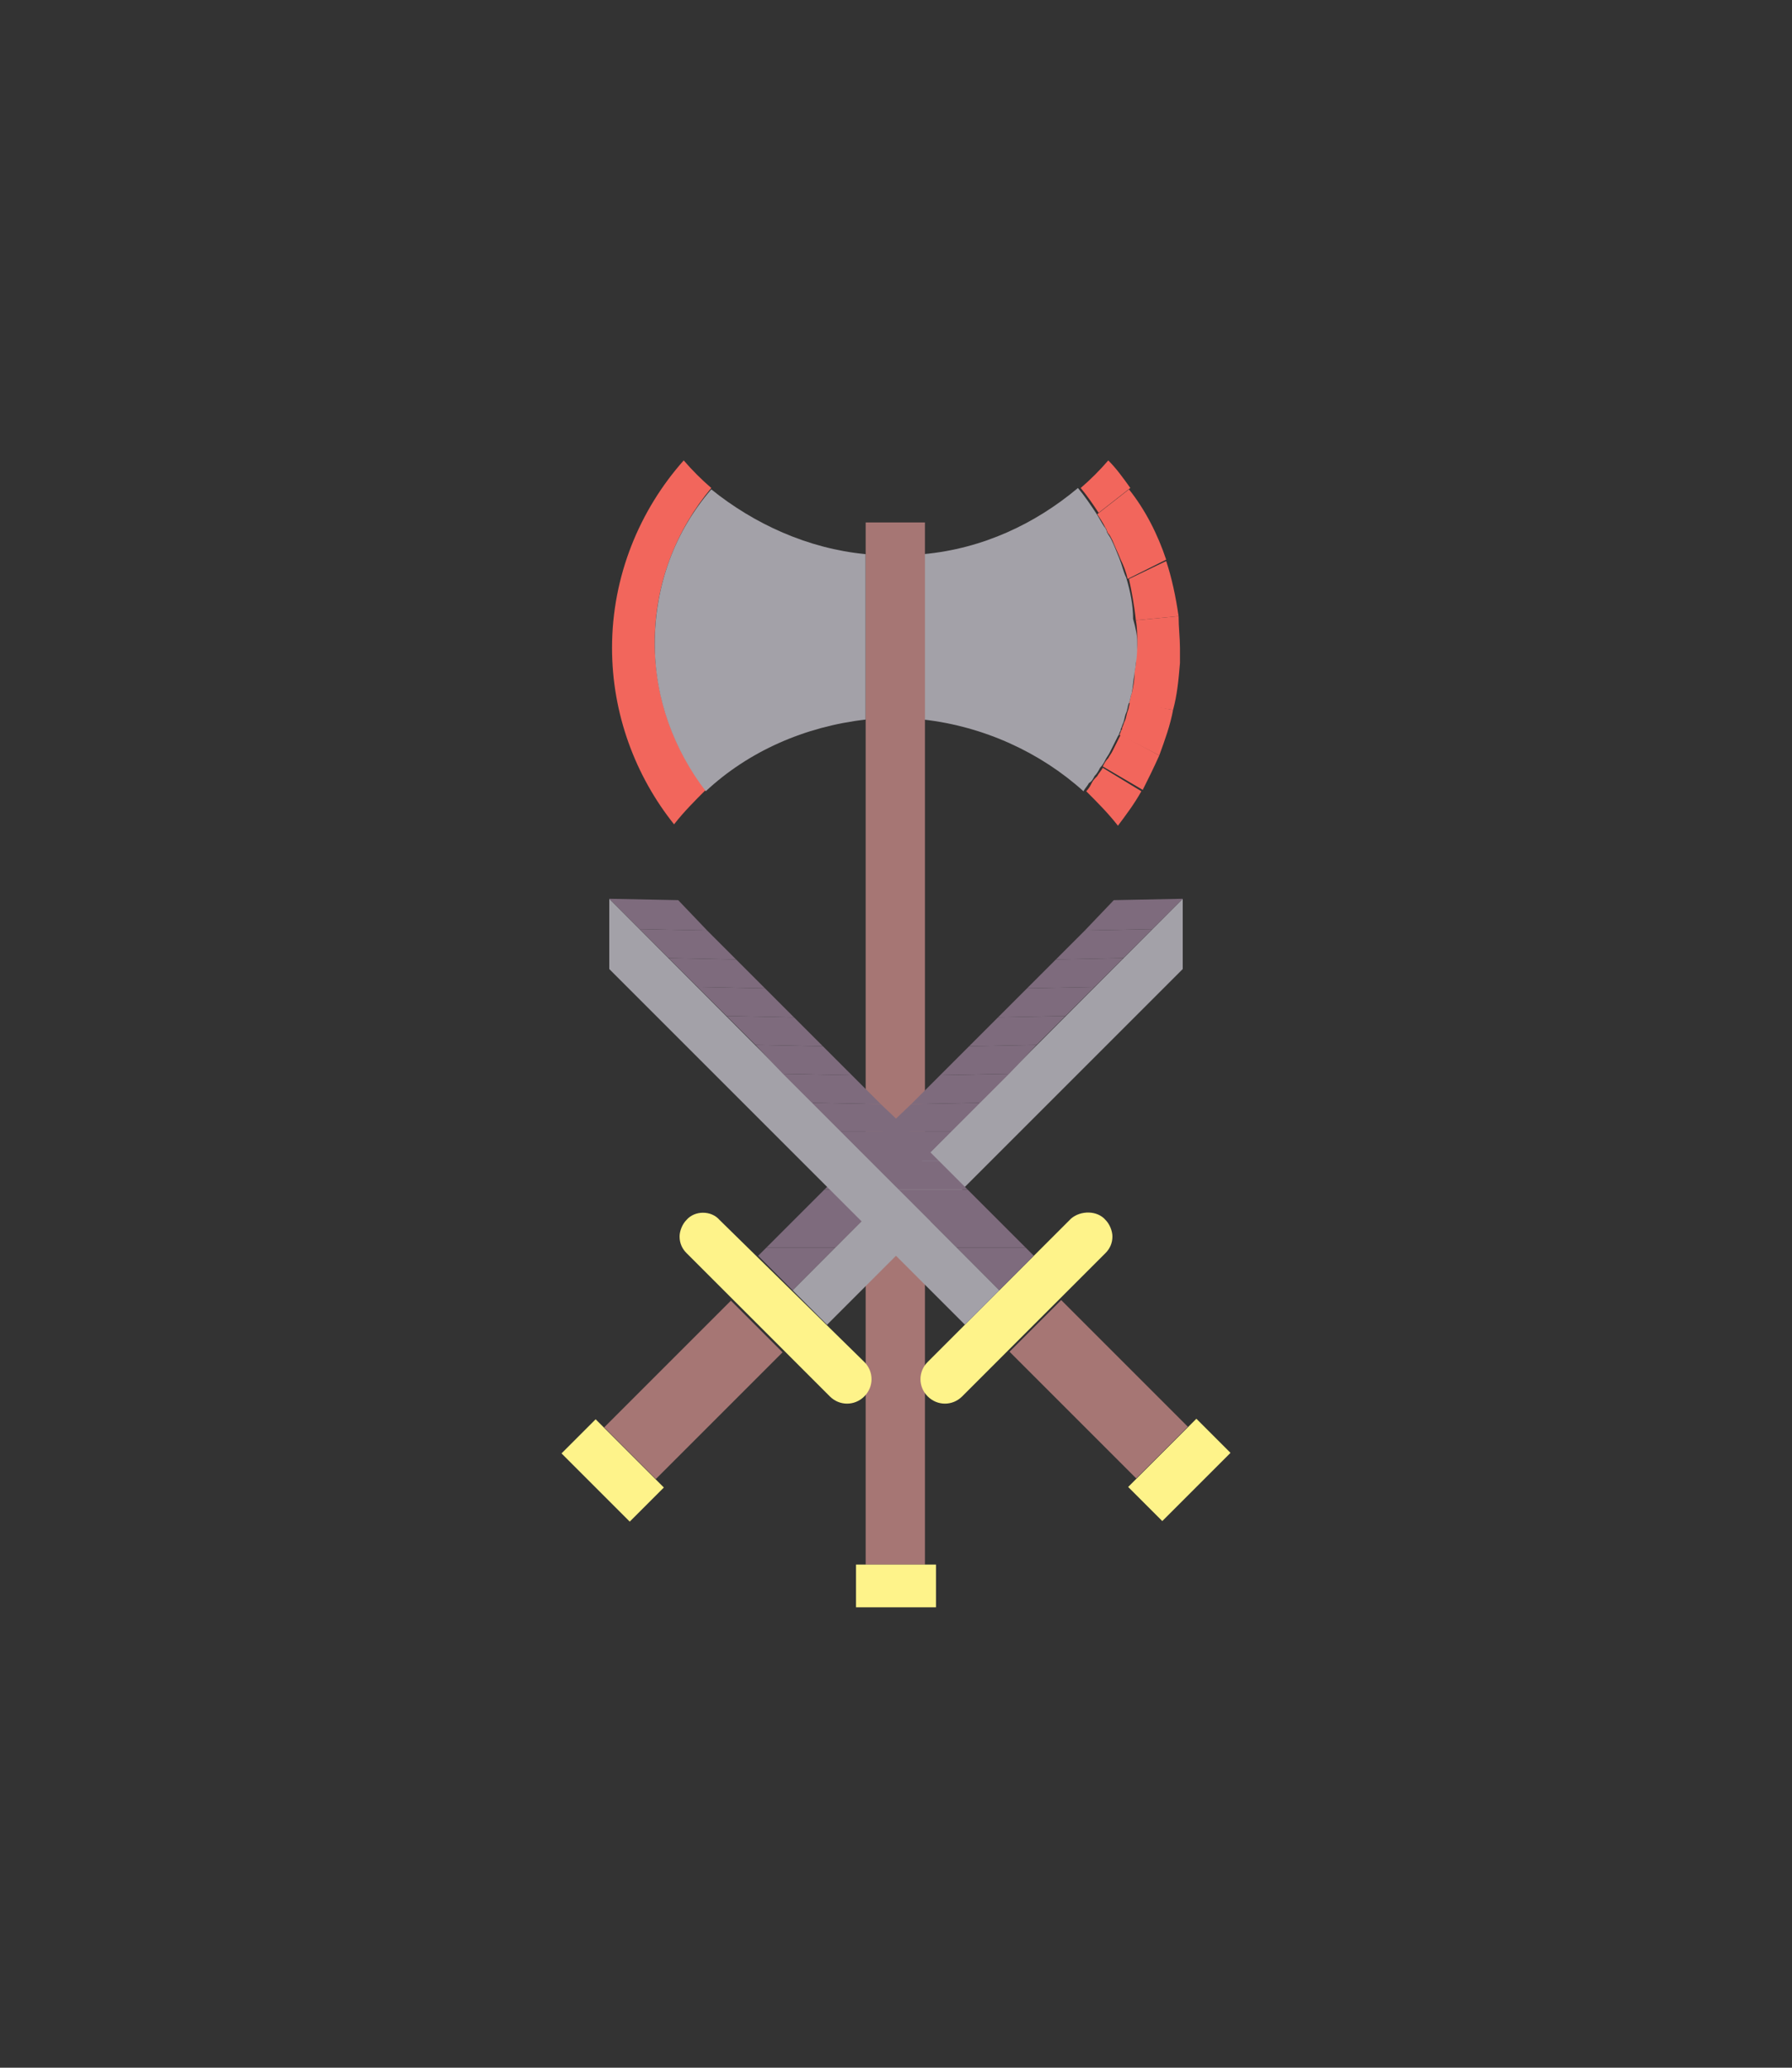 <?xml version="1.0" encoding="utf-8"?>
<!-- Generator: Adobe Illustrator 22.1.0, SVG Export Plug-In . SVG Version: 6.00 Build 0)  -->
<svg version="1.1" id="Layer_1" xmlns="http://www.w3.org/2000/svg" xmlns:xlink="http://www.w3.org/1999/xlink" x="0px" y="0px"
	 viewBox="0 0 130 150" style="enable-background:new 0 0 130 150;" xml:space="preserve">
<rect x="0" y="0" width="130" height="150" fill="#333333" stroke="none"/>
<style type="text/css">
	.st0{fill:#F2665C;}
	.st1{fill:none;}
	.st2{fill:#A3A1A8;}
	.st3{fill:#A67674;}
	.st4{fill:#FEF38A;}
	.st5{fill:#7E6B7D;}
</style>
<g>
	<g>
		<path class="st0" d="M47.5,46.6c0,4,1.4,7.8,3.7,10.7c-0.8,0.8-1.6,1.6-2.3,2.5c-2.8-3.5-4.5-8-4.5-12.8c0-5.2,2-10,5.2-13.6
			c0.6,0.7,1.3,1.4,2,2C49.1,38.4,47.5,42.3,47.5,46.6z"/>
		<path class="st0" d="M82,35.4l-2.3,1.8c-0.4-0.6-0.8-1.2-1.3-1.8c0.7-0.6,1.4-1.3,2-2C81,34,81.5,34.7,82,35.4z"/>
		<path class="st0" d="M84.6,40.6L81.8,42c-0.1-0.5-0.3-1-0.5-1.4c-0.2-0.5-0.4-0.9-0.6-1.4c-0.1-0.2-0.2-0.4-0.3-0.5
			c-0.1-0.1-0.1-0.3-0.2-0.4c-0.2-0.4-0.4-0.7-0.6-1l2.3-1.8C83.1,37,84,38.8,84.6,40.6z"/>
		<path class="st0" d="M85.5,44.7L82.4,45c-0.1-1-0.3-2.1-0.5-3l2.7-1.3C85,41.9,85.3,43.3,85.5,44.7z"/>
		<path class="st0" d="M85.6,47c0,0.4,0,0.7,0,1.1l-3.2,0c0-0.5,0.1-1,0.1-1.5c0-0.5,0-1.1-0.1-1.6l3.1-0.3
			C85.5,45.5,85.6,46.3,85.6,47z"/>
		<path class="st0" d="M85.6,48.1c-0.1,1.2-0.2,2.3-0.5,3.4L81.9,51c0.1-0.2,0.1-0.5,0.2-0.7c0.1-0.4,0.2-0.9,0.2-1.4
			c0-0.3,0.1-0.6,0.1-0.8L85.6,48.1z"/>
		<path class="st1" d="M82.3,49c-0.1,0.5-0.1,0.9-0.2,1.4C82.2,49.9,82.2,49.4,82.3,49z"/>
		<path class="st0" d="M85.1,51.5c-0.2,1.1-0.6,2.2-1,3.3l-2.9-1.5c0.1-0.1,0.1-0.3,0.2-0.4c0,0,0,0,0-0.1c0.1-0.2,0.1-0.3,0.2-0.5
			c0.1-0.2,0.1-0.4,0.2-0.7c0.1-0.2,0.1-0.5,0.2-0.7L85.1,51.5z"/>
		<path class="st0" d="M84.1,54.8c-0.4,0.9-0.8,1.7-1.2,2.5L80,55.6c0.1-0.2,0.2-0.4,0.4-0.6c0.1-0.2,0.2-0.3,0.3-0.5
			c0.1-0.2,0.2-0.4,0.3-0.6c0.1-0.2,0.2-0.4,0.3-0.6L84.1,54.8z"/>
		<path class="st0" d="M82.8,57.4c-0.5,0.9-1.1,1.7-1.7,2.5c-0.7-0.9-1.5-1.7-2.3-2.5c0.2-0.2,0.3-0.4,0.4-0.6c0,0,0,0,0,0
			c0.1-0.2,0.2-0.3,0.4-0.5c0.1-0.2,0.3-0.4,0.4-0.6L82.8,57.4z"/>
		<path class="st2" d="M62.8,40.2v12c-4.4,0.5-8.5,2.3-11.6,5.2c-2.3-3-3.7-6.7-3.7-10.7c0-4.3,1.5-8.2,4.1-11.2
			C54.7,38,58.6,39.8,62.8,40.2z"/>
		<path class="st2" d="M82.5,46.6c0,0.5,0,1-0.1,1.5c0,0.3-0.1,0.6-0.1,0.8c-0.1,0.5-0.1,0.9-0.2,1.4C82,50.5,82,50.8,81.9,51
			c-0.1,0.2-0.1,0.5-0.2,0.7c-0.1,0.2-0.1,0.4-0.2,0.7c-0.1,0.2-0.1,0.3-0.2,0.5c0,0,0,0,0,0.1c-0.1,0.1-0.1,0.3-0.2,0.4
			c-0.1,0.2-0.2,0.4-0.3,0.6c-0.1,0.2-0.2,0.4-0.3,0.6c-0.1,0.2-0.2,0.3-0.3,0.5c-0.1,0.2-0.2,0.4-0.4,0.6c-0.1,0.2-0.2,0.4-0.4,0.6
			c-0.1,0.2-0.2,0.4-0.4,0.5c0,0,0,0,0,0c-0.1,0.2-0.3,0.4-0.4,0.6c-3.1-2.8-7.2-4.7-11.6-5.2v-12c4.3-0.4,8.1-2.2,11.2-4.8
			c0.5,0.6,0.9,1.2,1.3,1.8c0.2,0.3,0.4,0.7,0.6,1c0.1,0.1,0.2,0.3,0.2,0.4c0.1,0.2,0.2,0.3,0.3,0.5c0.2,0.4,0.4,0.9,0.6,1.4
			c0.2,0.5,0.3,1,0.5,1.4c0.3,1,0.5,2,0.5,3C82.4,45.6,82.5,46.1,82.5,46.6z"/>
		<path class="st1" d="M82.3,49c-0.1,0.5-0.1,0.9-0.2,1.4C82.2,49.9,82.2,49.4,82.3,49z"/>
		<rect x="62.8" y="37.9" class="st3" width="4.3" height="75.6"/>
		<rect x="62.1" y="113.5" class="st4" width="5.8" height="3.1"/>
		<line class="st1" x1="62.8" y1="111.3" x2="65" y2="111.3"/>
		<line class="st1" x1="62.8" y1="88.2" x2="65" y2="88.2"/>
		<line class="st1" x1="62.8" y1="86.1" x2="65" y2="86.1"/>
		<line class="st1" x1="62.8" y1="84.1" x2="65" y2="84.1"/>
		<line class="st1" x1="62.8" y1="82" x2="65" y2="82"/>
		<line class="st1" x1="62.8" y1="79.9" x2="65" y2="79.9"/>
		<line class="st1" x1="62.8" y1="77.8" x2="65" y2="77.8"/>
		<line class="st1" x1="62.8" y1="75.7" x2="65" y2="75.7"/>
		<line class="st1" x1="62.8" y1="73.6" x2="65" y2="73.6"/>
		<line class="st1" x1="62.8" y1="71.5" x2="65" y2="71.5"/>
		<line class="st1" x1="62.8" y1="69.4" x2="65" y2="69.4"/>
		<line class="st1" x1="62.8" y1="67.4" x2="65" y2="67.4"/>
		<line class="st1" x1="84.1" y1="54.8" x2="84.1" y2="54.8"/>
		<line class="st1" x1="80.8" y1="39.2" x2="83.2" y2="37.9"/>
		<line class="st1" x1="82" y1="35.4" x2="82" y2="35.4"/>
		<line class="st1" x1="62.8" y1="41.9" x2="59.3" y2="41.9"/>
		<line class="st1" x1="62.8" y1="43.6" x2="59.3" y2="43.6"/>
		<line class="st1" x1="62.8" y1="45.4" x2="59.3" y2="45.4"/>
		<line class="st1" x1="62.8" y1="47.1" x2="59.3" y2="47.1"/>
		<line class="st1" x1="62.8" y1="48.9" x2="59.3" y2="48.9"/>
		<line class="st1" x1="62.8" y1="50.6" x2="59.3" y2="50.6"/>
	</g>
	<g>
		<g>
			<path class="st4" d="M49.8,88.5c-0.3,0.3-0.5,0.8-0.5,1.2c0,0.5,0.2,0.9,0.5,1.2l10.4,10.4c0.7,0.7,1.8,0.7,2.5,0s0.7-1.8,0-2.5
				L52.2,88.5C51.6,87.8,50.4,87.8,49.8,88.5z"/>
			
				<rect x="42.7" y="103.2" transform="matrix(0.707 -0.707 0.707 0.707 -62.416 62.661)" class="st4" width="3.5" height="7"/>
			<polygon class="st2" points="85.8,65.2 57.5,93.6 60,96.1 85.8,70.3 			"/>
			<polygon class="st5" points="55.6,90.5 55,91.1 57.5,93.6 60.6,90.5 			"/>
			<polygon class="st5" points="57.7,88.4 55.6,90.5 60.6,90.5 62.7,88.4 			"/>
			<polygon class="st5" points="59.8,86.3 57.7,88.4 62.7,88.4 64.8,86.3 			"/>
			<polygon class="st5" points="61.9,84.2 59.8,86.3 64.8,86.3 66.9,84.2 			"/>
			<polygon class="st5" points="64,82.1 61.9,84.2 66.9,84.2 69,82.1 			"/>
			<polygon class="st5" points="66.1,80.1 64,82.1 69,82.1 71.1,80 			"/>
			<polygon class="st5" points="68.2,78 66.1,80.1 71.1,80 73.2,77.9 			"/>
			<polygon class="st5" points="70.3,75.9 68.2,78 73.2,77.9 75.2,75.8 			"/>
			<polygon class="st5" points="72.4,73.8 70.3,75.9 75.2,75.8 77.3,73.7 			"/>
			<polygon class="st5" points="74.5,71.7 72.4,73.8 77.3,73.7 79.4,71.6 			"/>
			<polygon class="st5" points="76.6,69.6 74.5,71.7 79.4,71.6 81.5,69.5 			"/>
			<polygon class="st5" points="78.7,67.5 76.6,69.6 81.5,69.5 83.6,67.4 			"/>
			<polygon class="st5" points="80.8,65.3 78.7,67.5 83.6,67.4 85.8,65.2 			"/>
			<line class="st1" x1="55.4" y1="99.5" x2="53.5" y2="97.6"/>
			<line class="st1" x1="54.1" y1="100.7" x2="52.3" y2="98.8"/>
			<line class="st1" x1="52.9" y1="101.9" x2="51.1" y2="100"/>
			<line class="st1" x1="51.7" y1="103.1" x2="49.8" y2="101.3"/>
			<line class="st1" x1="50.5" y1="104.3" x2="48.6" y2="102.5"/>
			
				<rect x="43.8" y="98.2" transform="matrix(0.707 -0.707 0.707 0.707 -56.563 65.085)" class="st3" width="13" height="5.3"/>
		</g>
		<g>
			<path class="st4" d="M80.2,88.5c0.3,0.3,0.5,0.8,0.5,1.2c0,0.5-0.2,0.9-0.5,1.2l-10.4,10.4c-0.7,0.7-1.8,0.7-2.5,0
				s-0.7-1.8,0-2.5l10.4-10.4C78.4,87.8,79.6,87.8,80.2,88.5z"/>
			
				<rect x="82.1" y="104.9" transform="matrix(0.707 -0.707 0.707 0.707 -50.367 91.75)" class="st4" width="7" height="3.5"/>
			<polygon class="st2" points="44.2,65.2 72.5,93.6 70,96.1 44.2,70.3 			"/>
			<polygon class="st5" points="74.4,90.5 75,91.1 72.5,93.6 69.4,90.5 			"/>
			<polygon class="st5" points="72.3,88.4 74.4,90.5 69.4,90.5 67.3,88.4 			"/>
			<polygon class="st5" points="70.2,86.3 72.3,88.4 67.3,88.4 65.2,86.3 			"/>
			<polygon class="st5" points="68.1,84.2 70.2,86.3 65.2,86.3 63.1,84.2 			"/>
			<polygon class="st5" points="66,82.1 68.1,84.2 63.1,84.2 61,82.1 			"/>
			<polygon class="st5" points="63.9,80.1 66,82.1 61,82.1 58.9,80 			"/>
			<polygon class="st5" points="61.8,78 63.9,80.1 58.9,80 56.8,77.9 			"/>
			<polygon class="st5" points="59.7,75.9 61.8,78 56.8,77.9 54.8,75.8 			"/>
			<polygon class="st5" points="57.6,73.8 59.7,75.9 54.8,75.8 52.7,73.7 			"/>
			<polygon class="st5" points="55.5,71.7 57.6,73.8 52.7,73.7 50.6,71.6 			"/>
			<polygon class="st5" points="53.4,69.6 55.5,71.7 50.6,71.6 48.5,69.5 			"/>
			<polygon class="st5" points="51.3,67.5 53.4,69.6 48.5,69.5 46.4,67.4 			"/>
			<polygon class="st5" points="49.2,65.3 51.3,67.5 46.4,67.4 44.2,65.2 			"/>
			<line class="st1" x1="74.6" y1="99.5" x2="76.5" y2="97.6"/>
			<line class="st1" x1="75.9" y1="100.7" x2="77.7" y2="98.8"/>
			<line class="st1" x1="77.1" y1="101.9" x2="78.9" y2="100"/>
			<line class="st1" x1="78.3" y1="103.1" x2="80.2" y2="101.3"/>
			<line class="st1" x1="79.5" y1="104.3" x2="81.4" y2="102.5"/>
			
				<rect x="77.1" y="94.3" transform="matrix(0.707 -0.707 0.707 0.707 -47.943 85.898)" class="st3" width="5.3" height="13"/>
		</g>
	</g>
</g>
</svg>
